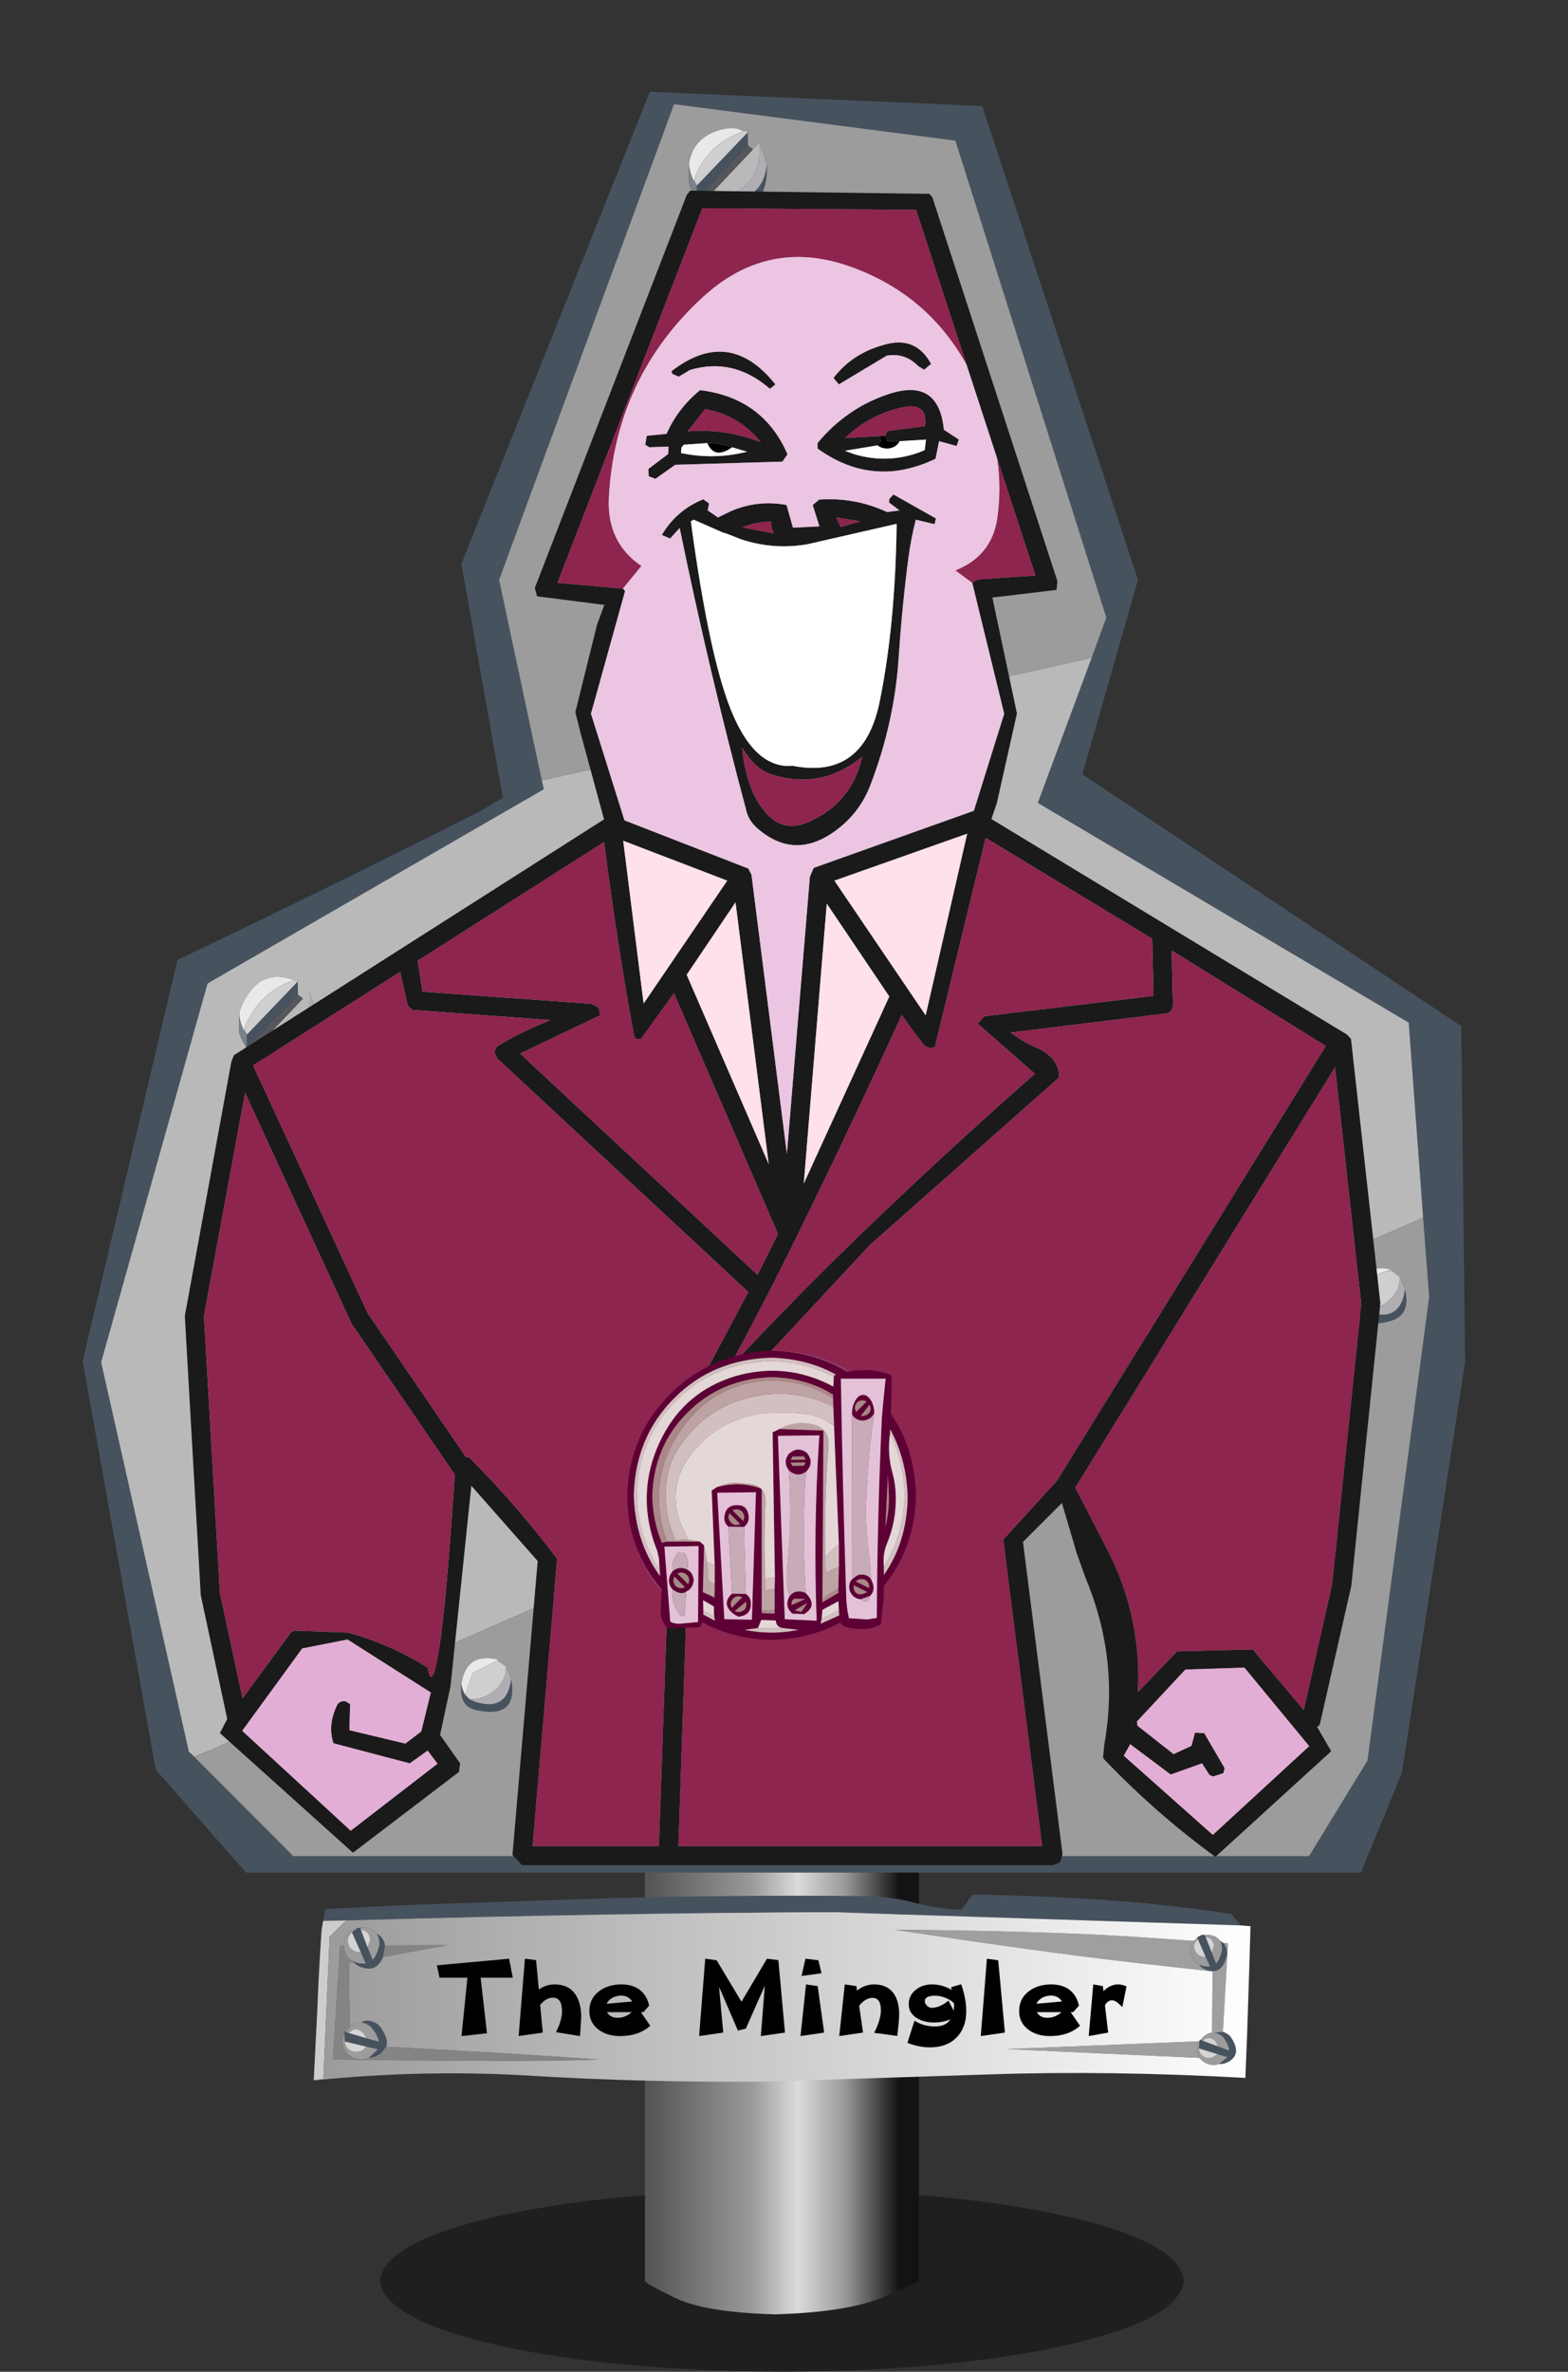 <?xml version="1.0" encoding="UTF-8" standalone="no"?>
<svg xmlns:xlink="http://www.w3.org/1999/xlink" height="468.95px" width="310.1px" xmlns="http://www.w3.org/2000/svg">
  <rect width="100%" height="100%" fill="#333333" stroke="none"/>
  <g transform="matrix(1.0, 0.0, 0.0, 1.0, 153.05, 468.95)">
    <use height="36.0" transform="matrix(1.0, 0.0, 0.0, 1.0, -77.9, -36.0)" width="159.0" xlink:href="#shape0"/>
    <use height="96.65" transform="matrix(1.0, 0.0, 0.0, 1.0, -25.5, -108.0)" width="54.2" xlink:href="#shape1"/>
    <use height="37.0" transform="matrix(1.0, 0.0, 0.0, 1.0, -91.0, -94.35)" width="185.25" xlink:href="#shape2"/>
    <use height="17.5" transform="matrix(1.0, 0.0, 0.0, 1.0, -66.6, -81.65)" width="136.4" xlink:href="#text0"/>
    <use height="352.1" transform="matrix(1.0, 0.0, 0.0, 1.0, -136.7, -450.8)" width="273.4" xlink:href="#shape3"/>
    <use height="262.35" transform="matrix(1.262, 0.0, 0.0, 1.262, -116.5, -431.25)" width="187.35" xlink:href="#shape4"/>
    <use height="57.25" transform="matrix(1.0, 0.0, 0.0, 1.0, -29.0, -201.95)" width="57.1" xlink:href="#shape5"/>
  </g>
  <defs>
    <g id="shape0" transform="matrix(1.0, 0.0, 0.0, 1.0, 0.0, 0.0)">
      <path d="M135.7 30.75 Q113.3 35.8 79.5 36.0 45.7 35.8 23.3 30.75 0.85 25.65 0.0 18.0 0.85 10.35 23.3 5.25 45.7 0.2 79.5 0.0 113.3 0.2 135.7 5.25 158.15 10.35 159.0 18.0 158.15 25.65 135.7 30.75" fill="#000000" fill-opacity="0.396" fill-rule="evenodd" stroke="none"/>
    </g>
    <g id="shape1" transform="matrix(1.0, 0.0, 0.0, 1.0, 0.0, 0.0)">
      <path d="M5.85 93.35 Q-0.15 90.4 0.0 90.0 L0.0 0.0 54.2 0.0 54.2 90.0 Q54.15 90.4 46.95 93.35 39.7 96.25 25.65 96.65 11.8 96.25 5.85 93.35" fill="url(#gradient0)" fill-rule="evenodd" stroke="none"/>
    </g>
    <linearGradient gradientTransform="matrix(0.03, 0.0, 0.0, 0.03, 25.7, 48.35)" gradientUnits="userSpaceOnUse" id="gradient0" spreadMethod="pad" x1="-819.2" x2="819.2">
      <stop offset="0.0" stop-color="#565656"/>
      <stop offset="0.404" stop-color="#9a9999"/>
      <stop offset="0.592" stop-color="#dbdbda"/>
      <stop offset="0.78" stop-color="#9b9a9a"/>
      <stop offset="1.0" stop-color="#151213"/>
    </linearGradient>
    <g id="shape2" transform="matrix(1.0, 0.0, 0.0, 1.0, -0.05, 0.0)">
      <path d="M185.25 8.2 L185.3 8.25 185.25 8.25 185.25 8.2 M1.9 5.2 L2.3 2.85 18.75 2.05 59.05 0.7 Q83.4 0.05 109.4 0.3 115.1 0.55 118.85 1.6 122.65 2.7 128.15 3.0 L129.3 1.5 Q130.05 0.2 130.5 0.0 160.7 0.5 181.5 3.85 L183.45 6.1 103.3 3.5 Q60.0 3.6 6.5 5.1 L1.9 5.2 M176.25 8.0 L176.45 8.4 177.65 11.45 178.5 13.65 Q179.3 12.8 179.7 10.9 179.7 9.8 179.25 9.1 L179.9 9.55 Q180.65 10.3 180.7 11.75 179.85 15.7 177.15 15.05 175.8 14.75 175.1 13.85 L176.15 14.2 177.35 14.25 176.45 12.35 174.9 8.8 174.8 8.5 174.95 8.35 Q175.75 7.8 176.25 8.0 M178.25 27.3 L179.85 27.15 Q180.5 27.3 181.25 27.95 183.6 31.2 181.35 32.8 180.2 33.6 179.1 33.5 L180.8 32.15 178.8 31.55 175.1 30.4 175.2 29.1 175.2 29.0 175.25 28.7 175.4 28.75 175.85 28.9 178.95 30.05 181.1 30.85 Q181.0 29.65 179.9 28.15 179.05 27.45 178.25 27.3 M9.35 6.95 L10.7 10.45 11.7 12.9 Q12.6 11.95 13.05 9.85 13.05 8.55 12.5 7.75 13.85 8.35 14.15 10.05 L13.75 12.35 Q12.6 15.1 10.15 14.55 8.75 14.25 8.0 13.4 L7.85 13.2 9.0 13.6 10.35 13.65 9.35 11.4 7.6 7.45 8.75 6.6 9.2 6.55 9.35 6.95 M9.4 25.3 Q11.0 24.35 12.9 25.8 15.0 28.35 14.35 30.1 L13.4 31.3 Q12.2 32.25 10.95 32.25 L12.75 30.6 10.4 30.05 6.2 29.05 6.15 27.55 6.15 27.1 6.35 27.15 6.9 27.35 10.45 28.4 12.95 29.1 Q12.75 27.8 11.35 26.15 10.35 25.35 9.4 25.3" fill="#47525f" fill-rule="evenodd" stroke="none"/>
      <path d="M0.05 36.7 L0.75 22.9 Q1.05 14.95 1.6 7.0 L1.9 5.2 6.5 5.1 3.2 8.3 1.95 36.45 0.05 36.7" fill="#cdcdcd" fill-rule="evenodd" stroke="none"/>
      <path d="M13.75 12.35 L14.15 10.05 26.45 10.0 13.75 12.35 M8.0 13.4 L7.0 13.55 7.2 26.2 6.35 27.15 6.15 27.1 6.15 27.55 Q5.15 29.5 6.75 31.55 8.95 33.2 10.95 32.25 12.2 32.25 13.4 31.3 L14.35 30.1 16.45 30.2 36.65 31.3 56.5 32.6 Q50.4 32.9 38.0 32.9 L15.1 32.75 3.85 32.6 5.25 10.05 6.0 10.05 Q6.15 12.3 7.85 13.2 L8.0 13.4" fill="#848484" fill-rule="evenodd" stroke="none"/>
      <path d="M175.1 13.85 Q175.8 14.75 177.15 15.05 179.85 15.7 180.7 11.75 180.65 10.3 179.9 9.55 L180.85 9.65 179.85 27.15 178.25 27.3 177.7 27.3 177.8 15.2 160.95 13.3 Q144.35 11.4 115.0 6.95 144.55 7.2 162.45 8.35 L174.1 9.15 Q173.65 9.7 173.4 10.6 173.45 12.95 175.1 13.85 M175.3 32.3 L137.05 30.55 175.2 29.0 175.2 29.1 Q174.3 30.55 175.3 32.3" fill="#a09fa0" fill-rule="evenodd" stroke="none"/>
      <path d="M176.45 8.4 L176.25 8.0 176.9 7.95 Q178.55 8.05 179.25 9.1 179.7 9.8 179.7 10.9 179.3 12.8 178.5 13.65 L177.65 11.45 178.05 10.25 Q178.0 8.55 176.45 8.4 M174.8 8.5 L174.9 8.8 Q174.35 9.2 174.15 10.05 174.2 11.9 175.85 12.3 L176.45 12.35 177.35 14.25 176.15 14.2 175.1 13.85 Q173.45 12.95 173.4 10.6 173.65 9.7 174.1 9.15 L174.8 8.5 M177.7 27.3 L178.25 27.3 Q179.05 27.45 179.9 28.15 181.0 29.65 181.1 30.85 L178.95 30.05 178.3 28.9 Q177.0 27.8 175.85 28.9 L175.4 28.75 175.8 28.3 Q176.7 27.35 177.7 27.3 M179.1 33.5 Q177.3 34.2 175.5 32.65 L175.3 32.3 Q174.3 30.55 175.2 29.1 L175.1 30.4 Q175.25 32.1 176.95 32.35 178.0 32.25 178.8 31.55 L180.8 32.15 179.1 33.5 M10.7 10.45 L11.2 9.05 Q11.15 7.15 9.35 6.95 L9.2 6.55 9.9 6.5 Q11.75 6.6 12.5 7.75 13.05 8.55 13.05 9.85 12.6 11.95 11.7 12.9 L10.7 10.45 M7.2 26.2 Q8.2 25.2 9.4 25.3 10.35 25.35 11.35 26.15 12.75 27.8 12.95 29.1 L10.45 28.4 Q9.75 26.65 8.05 26.6 L6.9 27.35 6.35 27.15 7.2 26.2 M6.0 10.05 L5.95 9.55 Q6.6 7.0 8.75 6.6 L7.6 7.45 Q7.0 7.9 6.75 8.85 6.8 10.95 8.7 11.35 L9.35 11.4 10.35 13.65 9.0 13.6 7.85 13.2 Q6.15 12.3 6.0 10.05 M6.15 27.55 L6.2 29.05 Q6.45 30.9 8.2 31.1 9.7 31.2 10.4 30.05 L12.75 30.6 10.95 32.25 Q8.95 33.2 6.75 31.55 5.15 29.5 6.15 27.55" fill="#9c9c9c" fill-rule="evenodd" stroke="none"/>
      <path d="M174.9 8.8 L176.45 12.35 175.85 12.3 Q174.2 11.9 174.15 10.05 174.35 9.2 174.9 8.8 M177.65 11.45 L176.45 8.4 Q178.0 8.55 178.05 10.25 L177.65 11.45 M175.85 28.9 Q177.0 27.8 178.3 28.9 L178.95 30.05 175.85 28.9 M175.1 30.4 L178.8 31.55 Q178.0 32.25 176.95 32.35 175.25 32.1 175.1 30.4 M9.35 6.95 Q11.15 7.15 11.2 9.05 L10.7 10.45 9.35 6.95 M9.35 11.4 L8.7 11.35 Q6.8 10.95 6.75 8.85 7.0 7.9 7.6 7.45 L9.35 11.4 M10.45 28.4 L6.9 27.35 8.05 26.6 Q9.75 26.65 10.45 28.4 M6.2 29.05 L10.4 30.05 Q9.7 31.2 8.2 31.1 6.45 30.9 6.2 29.05" fill="#d5d4d4" fill-rule="evenodd" stroke="none"/>
      <path d="M183.45 6.1 L185.3 6.25 185.25 8.2 185.25 8.25 185.1 13.45 184.65 27.3 184.3 36.25 Q157.35 34.75 133.85 35.55 L89.2 37.0 Q65.15 37.15 43.55 35.85 22.0 34.5 0.05 36.75 L0.05 36.7 1.95 36.45 3.2 8.3 6.5 5.1 Q60.0 3.6 103.3 3.5 L183.45 6.1 M176.25 8.0 Q175.75 7.8 174.95 8.35 L174.8 8.5 174.1 9.15 162.45 8.35 Q144.55 7.2 115.0 6.95 144.35 11.4 160.95 13.3 L177.8 15.2 177.7 27.3 Q176.7 27.35 175.8 28.3 L175.4 28.75 175.25 28.7 175.2 29.0 137.05 30.55 175.3 32.3 175.5 32.65 Q177.3 34.2 179.1 33.5 180.2 33.6 181.35 32.8 183.6 31.2 181.25 27.95 180.5 27.3 179.85 27.15 L180.85 9.65 179.9 9.55 179.25 9.1 Q178.55 8.05 176.9 7.95 L176.25 8.0 M12.5 7.75 Q11.75 6.6 9.9 6.5 L9.2 6.55 8.75 6.6 Q6.6 7.0 5.95 9.55 L6.0 10.05 5.25 10.05 3.85 32.6 15.1 32.75 38.0 32.9 Q50.4 32.9 56.5 32.6 L36.65 31.3 16.45 30.2 14.35 30.1 Q15.0 28.35 12.9 25.8 11.0 24.35 9.4 25.3 8.2 25.2 7.2 26.2 L7.0 13.55 8.0 13.4 Q8.75 14.25 10.15 14.55 12.6 15.1 13.75 12.35 L26.45 10.0 14.15 10.05 Q13.85 8.35 12.5 7.75" fill="url(#gradient1)" fill-rule="evenodd" stroke="none"/>
    </g>
    <linearGradient gradientTransform="matrix(0.113, 0.0, 0.0, 0.02, 92.65, 20.25)" gradientUnits="userSpaceOnUse" id="gradient1" spreadMethod="pad" x1="-819.2" x2="819.2">
      <stop offset="0.0" stop-color="#9a9a9a"/>
      <stop offset="1.0" stop-color="#ffffff"/>
    </linearGradient>
    <g id="text0" transform="matrix(1.0, 0.0, 0.0, 1.0, -3.95, -5.75)">
      <g transform="matrix(1.0, 0.0, 0.0, 1.0, 3.55, 0.0)">
        <use fill="#000000" height="17.5" transform="matrix(0.475, 0.0, 0.0, 0.475, 0.0, 21.0)" width="136.4" xlink:href="#font_______W7_T0"/>
        <use fill="#000000" height="17.5" transform="matrix(0.475, 0.0, 0.0, 0.475, 15.55, 21.0)" width="136.4" xlink:href="#font_______W7_h0"/>
        <use fill="#000000" height="17.5" transform="matrix(0.475, 0.0, 0.0, 0.475, 29.65, 21.0)" width="136.4" xlink:href="#font_______W7_e0"/>
        <use fill="#000000" height="17.5" transform="matrix(0.475, 0.0, 0.0, 0.475, 51.0, 21.0)" width="136.4" xlink:href="#font_______W7_M0"/>
        <use fill="#000000" height="17.5" transform="matrix(0.475, 0.0, 0.0, 0.475, 70.15, 21.0)" width="136.4" xlink:href="#font_______W7_i0"/>
        <use fill="#000000" height="17.5" transform="matrix(0.475, 0.0, 0.0, 0.475, 78.95, 21.0)" width="136.4" xlink:href="#font_______W7_n0"/>
        <use fill="#000000" height="17.5" transform="matrix(0.475, 0.0, 0.0, 0.475, 92.55, 21.0)" width="136.4" xlink:href="#font_______W7_g0"/>
        <use fill="#000000" height="17.5" transform="matrix(0.475, 0.0, 0.0, 0.475, 105.85, 21.0)" width="136.4" xlink:href="#font_______W7_l0"/>
        <use fill="#000000" height="17.5" transform="matrix(0.475, 0.0, 0.0, 0.475, 114.65, 21.0)" width="136.4" xlink:href="#font_______W7_e0"/>
        <use fill="#000000" height="17.5" transform="matrix(0.475, 0.0, 0.0, 0.475, 128.05, 21.0)" width="136.4" xlink:href="#font_______W7_r0"/>
      </g>
    </g>
    <g id="font_______W7_T0">
      <path d="M30.8 -32.15 L30.8 -32.15 0.75 -29.4 1.85 -24.25 13.45 -24.25 11.0 0.05 21.6 -1.1 18.95 -24.25 32.35 -24.25 30.8 -32.15" fill-rule="evenodd" stroke="none"/>
    </g>
    <g id="font_______W7_h0">
      <path d="M28.1 -7.6 L28.1 -7.6 Q28.1 -13.7 25.7 -17.25 22.9 -21.45 17.05 -21.45 13.35 -21.45 10.45 -19.3 L9.3 -31.55 4.65 -32.15 2.05 0.05 12.1 -1.4 11.0 -12.9 Q13.45 -15.95 16.35 -15.95 20.1 -15.95 20.1 -10.2 20.1 -6.55 17.6 -1.55 L27.6 0.05 28.1 -7.6" fill-rule="evenodd" stroke="none"/>
    </g>
    <g id="font_______W7_e0">
      <path d="M19.45 -9.9 L19.45 -9.9 Q16.75 -7.55 13.6 -7.55 10.45 -7.55 9.15 -9.9 L19.45 -9.9 M9.0 -13.4 L9.0 -13.4 Q9.7 -14.95 11.5 -15.95 13.2 -16.8 15.1 -16.8 18.05 -16.8 19.65 -14.35 L9.0 -13.4 M23.25 -9.9 L23.25 -9.9 24.3 -9.9 26.7 -12.6 Q25.85 -16.7 22.9 -19.1 19.9 -21.45 15.15 -21.45 9.65 -21.45 5.9 -18.65 1.8 -15.6 1.8 -10.4 1.8 -5.35 5.8 -2.5 9.3 0.05 14.6 0.05 22.45 0.05 27.15 -4.25 L23.25 -9.9" fill-rule="evenodd" stroke="none"/>
    </g>
    <g id="font_______W7_M0">
      <path d="M35.55 -31.55 L35.55 -31.55 30.8 -32.15 20.2 -14.25 9.85 -31.5 5.1 -32.15 2.55 0.05 12.6 -1.4 10.85 -20.45 18.7 -2.25 22.0 -3.05 29.9 -20.9 28.25 0.05 38.3 -1.4 35.55 -31.55" fill-rule="evenodd" stroke="none"/>
    </g>
    <g id="font_______W7_i0">
      <path d="M11.6 -20.75 L11.6 -20.75 6.75 -21.45 4.45 0.05 14.3 -1.4 11.6 -20.75 M11.9 -31.5 L11.9 -31.5 6.5 -32.15 4.9 -24.95 13.2 -26.1 11.9 -31.5" fill-rule="evenodd" stroke="none"/>
    </g>
    <g id="font_______W7_n0">
      <path d="M27.0 -9.05 L27.0 -9.05 Q27.0 -14.5 24.65 -17.8 21.9 -21.45 16.6 -21.45 12.6 -21.45 9.45 -18.85 L9.2 -20.75 4.35 -21.45 2.05 0.05 11.95 -1.4 10.35 -12.55 Q12.95 -15.85 15.9 -15.85 19.4 -15.85 19.4 -10.6 19.4 -6.9 16.6 -1.3 L26.2 0.0 Q27.0 -6.5 27.0 -9.05" fill-rule="evenodd" stroke="none"/>
    </g>
    <g id="font_______W7_g0">
      <path d="M21.25 -12.75 L21.25 -12.75 21.05 -10.5 18.9 -14.7 Q15.2 -11.7 11.9 -11.7 10.85 -11.7 10.0 -12.55 9.05 -13.45 9.05 -14.45 9.05 -16.75 13.35 -16.75 15.6 -16.75 18.05 -15.7 20.3 -14.7 21.2 -13.55 L21.25 -12.75 M26.3 -10.4 L26.3 -10.4 Q26.3 -15.45 24.2 -21.5 L20.0 -20.3 20.3 -19.15 Q16.35 -21.45 12.1 -21.45 8.15 -21.45 5.4 -19.3 2.35 -16.95 2.35 -13.2 2.35 -9.45 5.85 -7.35 8.8 -5.6 12.75 -5.6 16.55 -5.6 19.75 -6.9 17.8 -3.95 13.25 -3.95 8.55 -3.95 4.75 -6.35 L1.8 2.9 Q6.7 4.75 11.2 4.75 18.25 4.75 22.25 0.65 26.3 -3.4 26.3 -10.4" fill-rule="evenodd" stroke="none"/>
    </g>
    <g id="font_______W7_l0">
      <path d="M11.6 -31.5 L11.6 -31.5 6.9 -32.15 4.35 0.05 14.4 -1.4 11.6 -31.5" fill-rule="evenodd" stroke="none"/>
    </g>
    <g id="font_______W7_r0">
      <path d="M18.3 -20.6 L18.3 -20.6 Q16.55 -21.45 14.75 -21.45 11.5 -21.45 8.7 -18.65 L8.45 -20.75 4.45 -21.45 2.55 0.05 10.65 -1.4 9.3 -12.8 Q10.55 -14.85 12.3 -14.85 13.25 -14.85 14.55 -13.85 L16.55 -12.05 18.3 -20.6" fill-rule="evenodd" stroke="none"/>
    </g>
    <g id="shape3" transform="matrix(1.0, 0.0, 0.0, 1.0, 28.4, 73.05)">
      <path d="M223.25 164.75 Q223.35 165.95 224.0 166.9 L224.9 167.8 225.7 168.2 Q232.25 170.4 233.1 163.75 234.4 168.85 230.05 170.05 223.2 171.9 223.25 164.75 M225.25 163.05 L225.55 162.55 225.65 162.55 225.25 163.05 M-3.4 254.95 L-6.3 256.2 13.25 275.8 214.15 275.8 225.7 256.9 237.9 165.25 236.7 149.55 233.85 111.0 160.5 67.55 171.15 38.85 174.05 30.9 144.2 -63.4 88.55 -70.6 53.95 23.45 62.4 63.1 62.8 64.85 -3.7 103.25 -24.75 178.15 -7.4 255.15 -6.3 256.15 -3.4 254.95 M93.1 -54.55 L103.15 -65.05 103.15 -62.45 93.05 -51.85 93.05 -54.55 93.1 -54.55 M95.45 -52.45 Q97.2 -51.45 99.35 -51.4 106.3 -52.05 106.9 -58.7 107.35 -48.5 97.4 -49.8 L95.5 -50.0 95.45 -52.45 M83.75 -73.05 L149.5 -70.25 180.3 23.45 169.3 61.9 244.25 111.7 245.0 178.1 232.5 259.3 224.4 279.05 3.9 279.05 -13.95 258.7 -28.4 177.9 -9.65 98.6 Q20.2 84.35 49.85 69.4 L54.7 66.55 46.5 20.3 83.75 -73.05 M4.05 116.05 L4.05 113.35 4.1 113.35 14.15 102.85 14.15 105.45 4.05 116.05 M17.95 109.15 Q18.45 119.45 8.4 118.15 L6.5 117.85 6.45 115.4 Q8.2 116.4 10.35 116.5 17.3 115.85 17.95 109.15 M56.35 240.75 Q57.75 248.6 49.85 247.0 45.95 246.45 46.5 241.75 46.65 242.95 47.25 243.9 L48.15 244.8 49.0 245.2 Q55.55 247.45 56.35 240.75 M48.9 239.55 L48.55 240.05 48.85 239.55 48.9 239.55" fill="#47525f" fill-rule="evenodd" stroke="none"/>
      <path d="M236.7 149.55 L-3.4 254.95 -6.3 256.15 -7.4 255.15 -24.75 178.15 -3.7 103.25 62.8 64.85 62.4 63.1 171.15 38.85 160.5 67.55 233.85 111.0 236.7 149.55 M105.45 -63.0 L105.55 -62.2 Q105.4 -52.15 95.45 -52.45 L104.15 -61.65 105.45 -63.0 M2.55 109.25 L2.55 112.2 Q2.25 113.15 4.05 116.05 L6.5 117.85 8.4 118.15 Q18.45 119.45 17.95 109.15 L16.45 104.85 16.55 105.9 Q16.3 115.8 6.45 115.4 L15.15 106.25 14.15 105.45 14.15 102.85 13.4 102.6 Q6.65 100.05 3.2 107.35 2.8 108.2 2.55 109.25 M4.05 113.35 L4.05 113.25 4.1 113.35 4.05 113.35 M3.75 111.7 L3.75 111.6 3.8 111.45 3.75 111.7" fill="#bab9ba" fill-rule="evenodd" stroke="none"/>
      <path d="M225.55 162.55 L225.7 162.45 225.65 162.55 225.55 162.55 M227.15 161.25 Q228.55 160.2 230.5 159.95 L229.4 159.6 Q223.6 159.1 223.25 164.75 223.2 171.9 230.05 170.05 234.4 168.85 233.1 163.75 L232.1 161.35 230.5 160.05 Q228.75 160.15 227.15 161.25 M236.7 149.55 L237.9 165.25 225.7 256.9 214.15 275.8 13.25 275.8 -6.3 256.2 -3.4 254.95 236.7 149.55 M62.4 63.1 L53.95 23.45 88.55 -70.6 144.2 -63.4 174.05 30.9 171.15 38.85 62.4 63.1 M92.8 -56.45 L92.7 -56.2 92.7 -56.25 92.8 -56.45 M93.05 -54.6 L93.1 -54.55 93.05 -54.55 93.05 -54.6 M103.15 -65.05 L102.7 -65.35 102.3 -65.2 Q100.3 -66.55 96.55 -65.15 92.1 -63.35 91.5 -58.65 L91.5 -55.7 Q91.25 -54.75 93.05 -51.85 L95.5 -50.0 97.4 -49.8 Q107.35 -48.5 106.9 -58.7 L105.45 -63.0 104.15 -61.65 103.15 -62.45 103.15 -65.05 M55.35 238.35 L53.6 237.1 53.8 236.95 Q47.45 235.4 46.5 241.75 45.95 246.45 49.85 247.0 57.75 248.6 56.35 240.75 L55.35 238.35 M49.0 239.45 L48.9 239.55 48.85 239.55 49.0 239.45" fill="#9c9c9c" fill-rule="evenodd" stroke="none"/>
      <path d="M225.7 162.45 L225.55 162.55 225.25 163.05 224.0 166.9 Q223.35 165.95 223.25 164.75 223.6 159.1 229.4 159.6 L230.5 159.95 Q228.55 160.2 227.15 161.25 226.4 161.8 225.7 162.45 M102.3 -65.2 L101.7 -65.05 Q95.3 -62.55 92.8 -56.45 L92.7 -56.25 92.6 -55.2 Q91.65 -56.85 91.5 -58.65 92.1 -63.35 96.55 -65.15 100.3 -66.55 102.3 -65.2 M3.75 111.6 L3.6 112.7 Q2.65 111.05 2.55 109.25 2.8 108.2 3.2 107.35 6.65 100.05 13.4 102.6 7.4 104.6 4.5 110.1 L3.8 111.45 3.75 111.6 M46.5 241.75 Q47.45 235.4 53.8 236.95 L53.6 237.1 49.0 239.45 48.85 239.55 48.55 240.05 47.25 243.9 Q46.65 242.95 46.5 241.75" fill="#e9e9eb" fill-rule="evenodd" stroke="none"/>
      <path d="M225.7 162.45 Q226.4 161.8 227.15 161.25 228.75 160.15 230.5 160.05 L232.1 161.35 Q232.1 164.0 230.0 165.9 227.85 167.8 224.9 167.8 L224.0 166.9 225.25 163.05 225.65 162.55 225.7 162.45 M92.8 -56.45 Q95.3 -62.55 101.7 -65.05 L102.3 -65.2 102.7 -65.35 103.15 -65.05 93.1 -54.55 93.05 -54.6 92.65 -55.2 92.7 -56.2 92.8 -56.45 M4.05 113.25 L3.65 112.7 3.75 111.7 3.8 111.45 4.5 110.1 Q7.4 104.6 13.4 102.6 L14.15 102.85 4.1 113.35 4.05 113.25 M53.6 237.1 L55.35 238.35 Q55.35 241.0 53.25 242.9 51.1 244.8 48.15 244.8 L47.25 243.9 48.55 240.05 48.9 239.55 49.0 239.45 53.6 237.1" fill="#d0cfd0" fill-rule="evenodd" stroke="none"/>
      <path d="M233.1 163.75 Q232.25 170.4 225.7 168.2 L224.9 167.8 Q227.85 167.8 230.0 165.9 232.1 164.0 232.1 161.35 L233.1 163.75 M95.45 -52.45 Q105.4 -52.15 105.55 -62.2 L105.45 -63.0 106.9 -58.7 Q106.3 -52.05 99.35 -51.4 97.2 -51.45 95.45 -52.45 M6.45 115.4 Q16.3 115.8 16.55 105.9 L16.45 104.85 17.95 109.15 Q17.3 115.85 10.35 116.5 8.2 116.4 6.45 115.4 M55.35 238.35 L56.35 240.75 Q55.55 247.45 49.0 245.2 L48.15 244.8 Q51.1 244.8 53.25 242.9 55.35 241.0 55.35 238.35" fill="#b0aeb3" fill-rule="evenodd" stroke="none"/>
      <path d="M104.15 -61.65 L95.45 -52.45 95.5 -50.0 93.05 -51.85 103.15 -62.45 104.15 -61.65 M14.15 105.45 L15.15 106.25 6.45 115.4 6.5 117.85 4.05 116.05 14.15 105.45" fill="#57565b" fill-rule="evenodd" stroke="none"/>
      <path d="M92.7 -56.2 L92.65 -55.2 93.05 -54.6 93.05 -54.55 93.05 -51.85 Q91.25 -54.75 91.5 -55.7 L91.5 -58.65 Q91.65 -56.85 92.6 -55.2 L92.7 -56.25 92.7 -56.2 M4.05 116.05 Q2.25 113.15 2.55 112.2 L2.55 109.25 Q2.65 111.05 3.6 112.7 L3.75 111.6 3.75 111.7 3.65 112.7 4.05 113.25 4.05 113.35 4.05 116.05" fill="#79818b" fill-rule="evenodd" stroke="none"/>
    </g>
    <g id="shape4" transform="matrix(1.0, 0.0, 0.0, 1.0, 0.0, 0.0)">
      <path d="M182.75 132.9 L187.35 174.3 182.8 218.6 177.85 240.35 177.45 240.7 179.65 244.5 161.5 261.05 Q152.2 254.25 144.25 245.95 L144.05 245.75 143.9 245.45 144.1 243.4 Q146.5 230.05 141.1 217.2 L139.75 213.4 137.45 205.6 131.35 211.7 137.55 260.65 137.15 261.9 136.05 262.35 52.85 262.35 51.35 260.75 55.3 214.7 44.9 202.9 41.65 234.2 41.5 234.95 40.0 241.95 43.15 246.4 42.95 247.75 26.35 260.4 5.5 241.65 6.65 239.45 2.5 220.05 0.0 176.3 7.3 136.45 7.7 135.45 65.7 98.5 62.0 84.9 61.2 81.7 64.6 68.0 65.75 64.9 55.2 63.55 54.85 62.25 78.65 0.7 79.2 0.0 116.7 0.5 117.15 1.05 136.75 61.2 136.6 62.55 126.55 63.75 130.4 81.9 127.25 95.95 126.4 98.45 182.1 132.2 182.75 132.9 M180.25 137.35 L139.55 203.2 144.1 212.0 145.25 214.3 Q149.95 224.25 149.35 235.25 L155.5 228.85 167.35 228.55 175.35 238.05 179.8 218.3 184.35 174.5 180.25 137.35 M127.3 41.95 L122.5 27.25 114.6 3.0 81.1 2.75 58.4 61.45 68.65 62.35 69.0 62.7 63.65 81.95 68.9 98.65 88.3 106.2 88.8 107.15 94.35 150.9 97.95 107.5 98.55 106.1 123.65 97.15 128.4 81.95 123.4 61.45 Q124.0 60.95 124.5 60.9 L133.3 60.3 127.3 41.95 M91.7 31.05 Q85.95 26.05 79.15 28.1 L77.4 29.15 76.4 28.7 76.25 28.3 Q85.3 21.25 92.55 30.35 L91.7 31.05 M81.55 34.2 L78.8 37.7 Q84.7 37.25 90.25 39.4 87.35 35.75 82.85 34.5 L81.55 34.2 M81.9 39.55 L78.2 39.8 77.85 40.2 77.75 41.1 Q82.95 42.2 88.1 40.9 L85.75 40.2 Q83.85 39.6 81.9 39.55 M82.15 49.0 L81.95 50.1 83.55 51.2 85.6 50.2 Q89.85 48.4 94.3 49.25 L95.3 52.8 99.45 52.6 98.4 49.25 99.4 48.4 Q105.0 48.0 110.05 50.35 L112.0 50.1 110.35 48.85 110.4 48.3 111.05 47.6 117.7 51.35 117.5 52.25 114.55 51.55 Q113.8 54.5 113.4 57.5 112.4 65.15 111.9 72.75 111.25 83.35 107.35 93.35 105.7 97.55 101.95 100.3 95.45 105.05 89.55 99.75 88.4 98.65 88.05 97.35 82.15 75.3 77.55 52.85 L76.05 54.5 74.75 53.95 Q77.05 50.05 81.25 48.35 L82.15 49.0 M99.15 39.55 Q103.65 34.1 110.2 31.9 118.15 29.2 118.95 37.45 L121.3 39.0 120.95 40.0 118.2 39.25 117.65 42.0 Q107.9 46.7 99.15 40.4 L99.15 39.55 M93.65 42.45 L76.85 42.95 73.75 45.15 72.7 44.75 72.65 43.6 75.75 41.25 75.8 40.1 72.8 40.2 72.15 39.8 72.4 38.4 75.5 38.1 Q77.25 34.1 80.75 31.25 90.6 32.45 94.45 41.3 L93.65 42.45 M109.7 38.45 L110.15 37.65 116.0 36.9 Q116.45 33.55 113.3 33.8 107.65 34.75 103.45 38.75 L108.95 38.45 109.1 39.25 108.6 39.9 103.45 40.75 104.95 41.3 Q110.6 42.95 115.95 40.65 L116.15 39.0 112.0 39.25 110.15 39.3 109.7 38.45 M114.95 27.5 Q112.85 25.35 110.0 25.85 L102.5 30.35 101.65 29.35 Q104.55 25.55 109.4 24.2 114.5 22.6 116.95 27.15 L115.85 28.05 114.95 27.5 M102.8 52.7 L105.85 51.8 102.1 51.2 102.8 52.7 M91.85 51.85 Q89.6 51.85 87.35 52.75 L92.3 53.7 Q91.9 52.9 91.85 51.85 M84.3 53.5 L85.2 53.95 79.75 51.55 79.3 51.8 Q82.3 74.05 86.0 82.35 89.65 90.6 95.25 90.1 106.3 92.3 108.85 80.25 111.35 68.15 111.55 52.2 L97.55 55.4 Q92.3 56.3 87.25 54.65 L84.3 53.5 M90.55 96.85 Q93.4 100.75 97.65 98.95 104.5 96.0 106.15 88.7 99.7 93.95 91.9 91.45 89.45 90.7 87.35 87.3 87.9 93.35 90.55 96.85 M48.7 134.45 L48.95 134.05 Q52.95 131.65 57.3 129.95 L35.6 128.35 34.9 127.6 33.75 122.4 10.7 137.05 28.65 175.85 44.05 198.4 44.5 198.4 Q52.0 205.9 58.35 214.35 L54.5 259.35 74.3 259.35 76.55 194.6 88.3 172.55 48.95 135.95 48.5 134.9 48.7 134.45 M64.85 128.0 L65.1 129.2 52.55 135.2 89.75 169.85 92.95 163.45 76.65 125.75 71.5 132.9 70.7 132.9 70.4 132.45 Q67.65 117.4 65.7 102.05 L36.5 120.65 37.25 125.5 63.7 127.4 64.85 128.0 M71.9 127.35 L85.0 108.1 68.7 101.85 71.9 127.35 M9.45 141.35 L3.0 176.3 5.5 219.7 9.05 236.2 16.35 226.25 16.7 225.8 17.2 225.6 25.55 225.9 Q32.05 227.65 38.05 231.4 38.75 235.4 39.85 228.45 41.0 221.2 42.3 201.15 L26.15 177.55 9.45 141.35 M125.25 129.35 L151.8 126.15 151.6 117.2 125.5 101.4 117.55 134.15 Q116.45 134.6 115.65 133.65 L114.0 131.45 112.35 129.15 Q104.6 146.15 96.35 162.95 91.0 173.9 85.15 184.65 95.2 173.85 105.8 163.6 119.2 150.7 133.2 138.35 L124.25 130.5 125.25 129.35 M133.1 134.1 Q137.1 135.75 137.0 138.95 L107.35 165.2 79.55 195.05 77.35 259.35 134.35 259.35 128.25 211.35 136.65 202.15 178.8 134.0 154.65 119.05 154.85 127.45 Q154.9 128.8 153.5 128.95 L129.4 131.9 Q131.15 133.2 133.1 134.1 M100.6 111.7 L97.0 155.55 110.4 126.25 100.6 111.7 M116.1 129.2 L122.6 100.75 101.8 108.1 116.1 129.2 M86.3 111.5 L78.65 122.85 91.5 152.5 86.3 111.5 M147.15 245.2 L161.1 257.6 176.2 243.7 166.05 231.4 156.8 231.7 149.2 239.85 149.3 240.5 154.95 244.95 157.75 243.65 158.3 241.6 159.75 241.65 162.95 247.15 162.75 247.95 161.15 248.45 160.6 248.25 159.4 246.4 154.5 248.15 148.15 243.4 147.15 245.2 M9.0 241.3 L26.0 256.95 39.6 246.45 38.05 244.4 35.25 246.4 23.3 243.25 Q22.35 240.45 23.85 237.3 24.2 236.6 25.15 236.65 L25.9 237.1 25.8 241.2 34.55 243.3 37.05 241.4 38.55 235.3 25.5 227.0 18.4 228.4 9.0 241.3" fill="#1a1a1a" fill-rule="evenodd" stroke="none"/>
      <path d="M180.25 137.35 L184.35 174.5 179.8 218.3 175.35 238.05 167.35 228.55 155.5 228.85 149.35 235.25 Q149.95 224.25 145.25 214.3 L144.1 212.0 139.55 203.2 180.25 137.35 M122.5 27.25 Q116.25 16.05 104.0 11.8 91.25 7.4 81.1 16.75 67.45 29.35 66.45 48.1 66.1 55.1 71.55 58.8 L68.65 62.35 58.4 61.45 81.1 2.75 114.6 3.0 122.5 27.25 M123.4 61.45 L120.75 59.5 Q126.4 57.25 127.3 51.45 128.0 46.65 127.3 41.95 L133.3 60.3 124.5 60.9 Q124.0 60.95 123.4 61.45 M81.55 34.2 L82.85 34.5 Q87.35 35.75 90.25 39.4 84.7 37.25 78.8 37.7 L81.55 34.2 M108.95 38.45 L103.45 38.75 Q107.65 34.75 113.3 33.8 116.45 33.55 116.0 36.9 L110.15 37.65 109.7 38.45 108.95 38.45 M91.85 51.85 Q91.9 52.9 92.3 53.7 L87.35 52.75 Q89.6 51.85 91.85 51.85 M102.8 52.7 L102.1 51.2 105.85 51.8 102.8 52.7 M64.85 128.0 L63.7 127.4 37.25 125.5 36.5 120.65 65.7 102.05 Q67.65 117.4 70.4 132.45 L70.7 132.9 71.5 132.9 76.65 125.75 92.95 163.45 89.75 169.85 52.55 135.2 65.1 129.2 64.85 128.0 M48.7 134.45 L48.5 134.9 48.95 135.95 88.3 172.55 76.55 194.6 74.3 259.35 54.5 259.35 58.35 214.35 Q52.0 205.9 44.5 198.4 L44.05 198.4 28.65 175.85 10.7 137.05 33.75 122.4 34.9 127.6 35.6 128.35 57.3 129.95 Q52.95 131.65 48.95 134.05 L48.7 134.45 M90.55 96.85 Q87.9 93.35 87.35 87.3 89.45 90.7 91.9 91.45 99.7 93.95 106.15 88.7 104.5 96.0 97.65 98.95 93.4 100.75 90.55 96.85 M133.1 134.1 Q131.15 133.2 129.4 131.9 L153.5 128.95 Q154.9 128.8 154.85 127.45 L154.65 119.05 178.8 134.0 136.65 202.15 128.25 211.35 134.35 259.35 77.35 259.35 79.55 195.05 107.35 165.2 137.0 138.95 Q137.1 135.75 133.1 134.1 M125.25 129.35 L124.25 130.5 133.2 138.35 Q119.2 150.7 105.8 163.6 95.2 173.85 85.15 184.65 91.0 173.9 96.35 162.95 104.6 146.15 112.35 129.15 L114.0 131.45 115.65 133.65 Q116.45 134.6 117.55 134.15 L125.5 101.4 151.6 117.2 151.8 126.15 125.25 129.35 M9.45 141.35 L26.15 177.55 42.3 201.15 Q41.0 221.2 39.85 228.45 38.75 235.4 38.05 231.4 32.05 227.65 25.55 225.9 L17.2 225.6 16.7 225.8 16.35 226.25 9.05 236.2 5.5 219.7 3.0 176.3 9.45 141.35" fill="#8d254e" fill-rule="evenodd" stroke="none"/>
      <path d="M9.0 241.3 L18.4 228.4 25.5 227.0 38.55 235.3 37.05 241.4 34.55 243.3 25.8 241.2 25.9 237.1 25.15 236.65 Q24.2 236.6 23.85 237.3 22.35 240.45 23.3 243.25 L35.25 246.4 38.05 244.4 39.6 246.45 26.0 256.95 9.0 241.3 M147.15 245.2 L148.15 243.4 154.5 248.15 159.4 246.4 160.6 248.25 161.15 248.45 162.75 247.95 162.95 247.15 159.75 241.65 158.3 241.6 157.75 243.65 154.95 244.95 149.3 240.5 149.2 239.85 156.8 231.7 166.05 231.4 176.2 243.7 161.1 257.6 147.15 245.2" fill="#e3aed5" fill-rule="evenodd" stroke="none"/>
      <path d="M85.75 40.2 L88.1 40.9 Q82.95 42.2 77.75 41.1 L77.85 40.2 78.2 39.8 81.9 39.55 Q83.0 42.15 85.75 40.2 M112.0 39.25 L116.15 39.0 115.95 40.65 Q110.6 42.95 104.95 41.3 L103.45 40.75 108.6 39.9 Q109.1 40.35 110.05 40.4 111.5 40.3 112.0 39.25 M84.3 53.5 L87.25 54.65 Q92.3 56.3 97.55 55.4 L111.55 52.2 Q111.35 68.15 108.85 80.25 106.3 92.3 95.25 90.1 89.65 90.6 86.0 82.35 82.3 74.05 79.3 51.8 L79.75 51.55 85.2 53.95 84.3 53.5" fill="#ffffff" fill-rule="evenodd" stroke="none"/>
      <path d="M81.9 39.55 Q83.85 39.6 85.75 40.2 83.0 42.15 81.9 39.55 M108.95 38.45 L109.7 38.45 110.15 39.3 112.0 39.25 Q111.5 40.3 110.05 40.4 109.1 40.35 108.6 39.9 L109.1 39.25 108.95 38.45" fill="#000000" fill-rule="evenodd" stroke="none"/>
      <path d="M71.9 127.35 L68.7 101.85 85.0 108.1 71.9 127.35 M86.3 111.5 L91.5 152.5 78.65 122.85 86.3 111.5 M116.1 129.2 L101.8 108.1 122.6 100.75 116.1 129.2 M100.6 111.7 L110.4 126.25 97.0 155.55 100.6 111.7" fill="#ffe1e9" fill-rule="evenodd" stroke="none"/>
      <path d="M122.5 27.25 L127.3 41.95 Q128.0 46.65 127.3 51.45 126.4 57.25 120.75 59.5 L123.4 61.45 128.4 81.95 123.65 97.15 98.55 106.1 97.95 107.5 94.35 150.9 88.8 107.15 88.3 106.2 68.9 98.65 63.65 81.95 69.0 62.7 68.65 62.35 71.55 58.8 Q66.1 55.1 66.45 48.1 67.45 29.35 81.1 16.75 91.25 7.4 104.0 11.8 116.25 16.05 122.5 27.25 M91.7 31.05 L92.55 30.35 Q85.3 21.25 76.25 28.3 L76.4 28.7 77.4 29.15 79.15 28.1 Q85.95 26.05 91.7 31.05 M93.65 42.45 L94.45 41.3 Q90.6 32.45 80.75 31.25 77.25 34.1 75.5 38.1 L72.4 38.4 72.15 39.8 72.8 40.2 75.8 40.1 75.75 41.25 72.65 43.6 72.7 44.75 73.75 45.15 76.85 42.95 93.65 42.45 M99.15 39.55 L99.15 40.4 Q107.9 46.7 117.65 42.0 L118.2 39.25 120.95 40.0 121.3 39.0 118.95 37.45 Q118.15 29.2 110.2 31.9 103.65 34.1 99.15 39.55 M82.15 49.0 L81.25 48.35 Q77.05 50.05 74.75 53.95 L76.05 54.5 77.55 52.85 Q82.15 75.3 88.05 97.35 88.4 98.65 89.55 99.75 95.45 105.05 101.95 100.3 105.7 97.55 107.35 93.35 111.25 83.35 111.9 72.75 112.4 65.15 113.4 57.5 113.8 54.5 114.55 51.55 L117.5 52.25 117.7 51.35 111.05 47.6 110.4 48.3 110.35 48.85 112.0 50.1 110.05 50.35 Q105.0 48.0 99.4 48.4 L98.4 49.25 99.45 52.6 95.3 52.8 94.3 49.25 Q89.85 48.4 85.6 50.2 L83.55 51.2 81.95 50.1 82.15 49.0 M114.95 27.5 L115.85 28.05 116.95 27.15 Q114.5 22.6 109.4 24.2 104.55 25.55 101.65 29.35 L102.5 30.35 110.0 25.85 Q112.85 25.35 114.95 27.5" fill="#ebc5e2" fill-rule="evenodd" stroke="none"/>
    </g>
    <g id="shape5" transform="matrix(1.0, 0.0, 0.0, 1.0, -0.1, 0.0)">
      <path d="M44.15 4.15 Q48.25 3.4 52.05 4.8 L52.4 5.0 52.3 11.35 52.25 12.55 Q56.95 19.4 57.2 28.65 56.95 39.1 50.85 46.55 L50.85 48.45 50.25 54.2 Q46.95 55.8 43.1 54.6 L42.4 54.05 42.25 53.8 Q36.25 57.05 28.6 57.25 20.95 57.05 14.95 53.75 L14.75 54.3 14.4 54.75 8.05 54.95 Q6.45 53.25 6.75 50.75 L6.9 47.7 6.85 47.2 Q3.0 42.7 1.3 37.15 -0.8 29.9 0.85 22.5 2.4 15.75 6.8 10.6 15.0 0.95 27.95 0.05 L28.3 0.05 28.6 0.05 Q37.0 0.25 43.5 4.2 L44.15 4.15 M50.75 10.0 L51.2 5.6 42.35 5.6 Q42.7 27.1 43.4 48.6 43.45 50.9 43.95 52.95 L47.55 53.2 49.45 52.9 Q49.55 33.1 50.45 13.35 L50.75 10.0 M40.95 5.25 Q41.05 4.75 41.2 4.9 L41.4 4.8 Q35.75 1.65 28.6 1.45 17.05 1.75 9.4 9.45 1.7 17.1 1.4 28.65 1.65 37.85 6.6 44.65 L6.5 43.3 6.35 41.05 6.05 39.7 Q1.4 28.1 7.05 17.05 11.65 8.15 21.3 5.15 31.5 2.15 40.85 7.15 L40.95 5.25 M45.1 11.4 L45.35 12.2 47.45 10.1 46.65 9.85 Q45.25 10.0 45.1 11.4 M40.8 9.45 L40.8 8.75 Q35.55 5.45 28.65 5.3 18.7 5.6 12.0 12.3 5.3 19.0 5.05 28.9 5.2 33.9 6.95 38.05 L7.95 37.8 14.45 37.8 15.3 38.55 15.05 47.8 17.35 48.85 17.4 46.3 17.4 42.55 16.8 27.7 17.8 27.05 Q22.25 25.8 26.4 27.25 L26.7 27.55 26.7 51.5 26.7 51.95 29.25 52.05 29.25 51.35 29.25 47.1 29.3 44.85 28.85 16.2 30.2 15.55 38.9 15.85 38.7 49.4 38.7 49.8 41.85 47.95 41.85 47.1 41.95 42.75 41.95 38.3 41.0 14.95 40.85 11.15 40.8 9.45 M44.55 12.65 Q44.5 11.25 45.1 10.1 45.7 8.9 46.6 8.8 47.5 8.7 48.2 9.75 48.9 10.75 48.95 12.35 48.4 13.7 46.65 13.9 45.1 13.75 44.55 12.65 M48.3 45.2 L48.65 46.05 Q49.15 47.55 48.1 48.55 L46.3 49.2 Q44.8 49.15 44.1 47.55 43.75 46.05 44.6 45.2 L45.65 44.45 Q47.35 44.0 48.3 45.2 M46.3 12.95 L46.65 13.0 Q48.75 12.6 48.05 10.7 L46.3 12.95 M50.85 42.75 L50.85 44.4 Q55.35 38.0 55.55 29.2 55.4 21.65 52.1 15.6 L52.05 16.5 Q51.5 20.6 52.6 24.4 53.15 26.45 53.2 28.65 53.35 33.65 51.5 38.1 50.6 40.15 50.85 42.75 M51.15 34.95 Q51.9 31.85 51.85 28.65 L51.65 24.65 51.15 34.95 M44.9 46.45 L44.9 47.25 Q45.45 48.6 46.85 48.1 L47.6 47.8 44.9 46.45 M47.9 46.25 Q47.35 44.95 45.9 45.3 45.55 45.45 45.3 45.7 L47.95 47.0 47.9 46.25 M38.0 18.15 L38.1 16.8 29.9 16.9 31.25 53.15 37.5 53.45 37.55 53.2 Q36.9 35.65 38.0 18.15 M35.4 21.6 L35.0 20.95 32.75 21.0 32.45 21.65 35.4 21.6 M32.05 23.7 Q30.8 22.05 32.1 20.4 L32.25 20.3 Q33.9 18.95 35.6 20.25 L35.8 20.5 Q37.0 22.1 35.7 23.75 L35.55 23.9 Q33.9 25.2 32.2 23.85 L32.05 23.7 M35.4 48.0 Q37.9 50.5 35.05 52.15 L32.75 52.05 Q31.1 50.6 32.2 48.6 33.2 47.3 35.0 47.8 L35.4 48.0 M32.4 22.2 L32.8 22.85 35.05 22.8 35.35 22.15 32.4 22.2 M20.1 34.85 Q19.2 34.05 19.3 32.95 19.55 30.6 21.75 30.6 23.45 30.5 23.95 32.0 24.55 33.8 23.2 34.9 L20.1 34.85 M23.55 48.15 Q24.4 48.75 24.5 49.6 24.85 52.4 22.1 52.65 21.25 52.3 20.65 51.7 18.85 49.95 20.8 48.1 L23.55 48.15 M9.4 44.7 L9.2 45.45 Q9.35 46.9 10.75 47.05 L11.55 46.85 9.4 44.7 M9.05 47.25 L8.8 46.95 Q7.8 45.3 9.05 43.7 10.1 42.75 11.45 43.15 L12.0 43.35 Q13.1 43.95 13.25 45.45 13.05 47.15 11.75 47.7 10.7 48.45 9.05 47.25 M12.35 45.45 Q12.2 44.05 10.75 43.9 L10.0 44.1 12.15 46.25 12.35 45.45 M14.2 38.7 L7.45 38.8 8.6 53.65 Q9.45 54.1 10.5 54.05 L14.1 53.7 14.2 38.7 M21.65 31.4 L20.9 31.6 23.05 33.75 23.25 32.95 Q23.1 31.55 21.65 31.4 M22.45 34.35 L20.3 32.2 20.1 32.95 Q20.35 34.35 21.65 34.55 L22.45 34.35 M22.15 48.6 Q21.45 48.65 21.1 49.0 20.65 49.4 20.55 50.15 L20.75 50.9 22.85 48.8 22.15 48.6 M35.3 49.15 L33.1 49.1 32.65 49.55 32.6 50.35 35.3 49.15 M25.55 28.05 L17.9 28.15 19.3 53.15 24.75 53.25 25.55 28.05 M41.95 51.4 L41.85 49.6 38.7 51.3 38.55 53.05 38.35 54.05 42.0 52.4 41.95 51.4 M25.95 54.9 L23.3 55.25 Q28.6 56.35 33.95 55.25 L30.85 54.9 Q29.8 54.75 29.55 53.85 L29.45 53.4 26.6 53.3 25.95 54.9 M33.2 51.4 L34.55 51.7 35.7 49.95 33.2 51.4 M21.35 51.55 L22.1 51.75 Q23.9 51.55 23.6 49.7 L21.35 51.55 M15.15 51.45 L15.15 52.25 17.45 53.45 17.3 52.6 Q17.2 51.75 17.25 50.65 L15.1 49.4 15.15 51.45" fill="#5d0035" fill-rule="evenodd" stroke="none"/>
      <path d="M50.75 10.0 L50.45 13.35 Q49.55 33.1 49.45 52.9 L47.55 53.2 43.95 52.95 Q43.45 50.9 43.4 48.6 42.7 27.1 42.35 5.6 L51.2 5.6 50.75 10.0 M48.95 12.35 Q48.9 10.75 48.2 9.75 47.5 8.7 46.6 8.8 45.7 8.9 45.1 10.1 44.5 11.25 44.55 12.65 L44.6 45.2 Q43.75 46.05 44.1 47.55 44.8 49.15 46.3 49.2 46.8 49.75 47.7 49.65 L48.1 48.55 Q49.15 47.55 48.65 46.05 L48.3 45.2 48.05 41.5 Q47.2 35.85 47.35 30.15 47.65 21.15 48.95 12.35 M38.0 18.15 Q36.9 35.65 37.55 53.2 L37.5 53.45 31.25 53.15 29.9 16.9 38.1 16.8 38.0 18.15 M35.55 23.9 L35.7 23.75 Q37.0 22.1 35.8 20.5 L35.6 20.25 Q33.9 18.95 32.25 20.3 L32.1 20.4 Q30.8 22.05 32.05 23.7 32.7 32.75 31.85 41.85 31.65 43.75 31.7 45.7 31.7 47.3 32.2 48.6 31.1 50.6 32.75 52.05 L35.05 52.15 Q37.9 50.5 35.4 48.0 34.65 36.55 35.35 25.1 L35.55 23.9 M23.2 34.9 Q24.55 33.8 23.95 32.0 23.45 30.5 21.75 30.6 19.55 30.6 19.3 32.95 19.2 34.05 20.1 34.85 L20.8 48.1 Q18.85 49.95 20.65 51.7 21.25 52.3 22.1 52.65 24.85 52.4 24.5 49.6 24.4 48.75 23.55 48.15 L23.2 34.9 M9.05 43.7 Q7.8 45.3 8.8 46.95 L9.05 47.25 Q8.85 50.0 10.4 52.15 10.75 52.65 11.4 52.4 L11.75 47.7 Q13.05 47.15 13.25 45.45 13.1 43.95 12.0 43.35 12.3 41.75 11.6 40.3 L11.4 40.05 10.2 39.95 Q8.8 41.5 9.05 43.7 M14.2 38.7 L14.1 53.7 10.5 54.05 Q9.45 54.1 8.6 53.65 L7.45 38.8 14.2 38.7 M25.55 28.05 L24.75 53.25 19.3 53.15 17.9 28.15 25.55 28.05" fill="#e3c1d7" fill-rule="evenodd" stroke="none"/>
      <path d="M6.5 43.3 L6.6 44.65 Q1.65 37.85 1.4 28.65 1.7 17.1 9.4 9.45 17.05 1.75 28.6 1.45 35.75 1.65 41.4 4.8 L41.2 4.9 Q41.05 4.75 40.95 5.25 35.45 2.3 28.5 2.1 17.25 2.4 9.8 9.9 2.3 17.35 2.0 28.6 2.2 37.0 6.5 43.3 M40.85 11.15 L41.0 14.95 Q38.6 13.0 35.2 12.55 30.25 11.95 25.95 12.6 16.7 14.25 11.6 22.15 8.2 28.0 10.7 34.3 L12.05 37.4 9.6 37.55 Q7.6 32.95 7.75 27.7 7.85 22.9 10.4 19.05 15.75 11.05 25.25 9.1 33.55 7.45 40.85 11.15 M41.95 38.3 L41.95 42.75 39.4 43.95 Q39.25 42.35 39.25 40.75 L41.95 38.3 M29.3 44.85 L29.25 47.1 27.4 47.55 27.4 45.1 29.3 44.85 M17.4 42.55 L17.4 46.3 16.15 45.55 15.9 41.9 17.4 42.55 M52.05 16.5 L52.1 15.6 Q55.4 21.65 55.55 29.2 55.35 38.0 50.85 44.4 L50.85 42.75 Q54.75 36.6 54.95 28.6 54.75 21.85 52.05 16.5 M41.95 51.4 L42.0 52.4 38.35 54.05 38.55 53.05 41.95 51.4 M30.85 54.9 L33.95 55.25 Q28.6 56.35 23.3 55.25 L25.95 54.9 30.85 54.9 M17.3 52.6 L17.45 53.45 15.15 52.25 15.15 51.45 17.3 52.6" fill="#d2c0c0" fill-rule="evenodd" stroke="none"/>
      <path d="M44.15 4.15 L43.5 4.2 Q37.0 0.25 28.6 0.05 L29.2 0.0 Q37.65 0.2 44.15 4.15 M1.3 37.15 Q3.0 42.7 6.85 47.2 L6.9 47.7 Q2.95 43.0 1.3 37.15" fill="#8d3f6d" fill-rule="evenodd" stroke="none"/>
      <path d="M40.8 9.45 L40.85 11.15 Q33.55 7.45 25.25 9.1 15.75 11.05 10.4 19.05 7.85 22.9 7.75 27.7 7.6 32.95 9.6 37.55 L12.05 37.4 14.45 37.8 7.95 37.8 Q3.5 25.3 11.45 14.7 17.0 7.25 26.3 6.1 34.15 5.3 40.8 9.45 M41.95 42.75 L41.85 47.1 39.25 48.7 38.7 49.4 38.9 15.85 30.2 15.55 Q33.5 13.75 37.2 14.75 40.15 15.65 39.9 19.05 39.05 29.85 39.25 40.75 39.25 42.35 39.4 43.95 L41.95 42.75 M29.25 47.1 L29.25 51.35 26.7 51.5 26.7 27.55 26.4 27.25 Q22.25 25.8 17.8 27.05 19.55 26.25 21.6 26.15 L24.6 26.45 Q27.6 26.9 27.45 30.1 27.1 37.6 27.4 45.1 L27.4 47.55 29.25 47.1 M17.4 46.3 L17.35 48.85 15.05 47.8 15.3 38.55 15.9 41.9 16.15 45.55 17.4 46.3" fill="#bda3a3" fill-rule="evenodd" stroke="none"/>
      <path d="M7.95 37.8 L6.95 38.05 Q5.2 33.9 5.05 28.9 5.3 19.0 12.0 12.3 18.7 5.6 28.65 5.3 35.55 5.45 40.8 8.75 L40.8 9.45 Q34.15 5.3 26.3 6.1 17.0 7.25 11.45 14.7 3.5 25.3 7.95 37.8 M41.85 47.1 L41.85 47.95 38.7 49.8 38.7 49.4 39.25 48.7 41.85 47.1 M29.25 51.35 L29.25 52.05 26.7 51.95 26.7 51.5 29.25 51.35 M51.15 34.95 L51.65 24.65 51.85 28.65 Q51.9 31.85 51.15 34.95" fill="#aa8888" fill-rule="evenodd" stroke="none"/>
      <path d="M45.1 11.4 Q45.25 10.0 46.65 9.85 L47.45 10.1 45.35 12.2 45.1 11.4 M46.3 12.95 L48.05 10.7 Q48.75 12.6 46.65 13.0 L46.3 12.95 M44.9 46.45 L47.6 47.8 46.85 48.1 Q45.45 48.6 44.9 47.25 L44.9 46.45 M47.9 46.25 L47.95 47.0 45.3 45.7 Q45.55 45.45 45.9 45.3 47.35 44.95 47.9 46.25 M35.4 21.6 L32.45 21.65 32.75 21.0 35.0 20.95 35.4 21.6 M32.4 22.2 L35.35 22.15 35.05 22.8 32.8 22.85 32.4 22.2 M9.4 44.7 L11.55 46.85 10.75 47.05 Q9.35 46.9 9.2 45.45 L9.4 44.7 M12.35 45.45 L12.15 46.25 10.0 44.1 10.75 43.9 Q12.2 44.05 12.35 45.45 M22.45 34.35 L21.65 34.55 Q20.35 34.35 20.1 32.95 L20.3 32.2 22.45 34.35 M21.65 31.4 Q23.1 31.55 23.25 32.95 L23.05 33.75 20.9 31.6 21.65 31.4 M22.15 48.6 L22.85 48.8 20.75 50.9 20.55 50.15 Q20.65 49.4 21.1 49.0 21.45 48.65 22.15 48.6 M35.3 49.15 L32.6 50.35 32.65 49.55 33.1 49.1 35.3 49.15 M33.2 51.4 L35.7 49.95 34.55 51.7 33.2 51.4 M21.35 51.55 L23.6 49.7 Q23.9 51.55 22.1 51.75 L21.35 51.55" fill="#a68884" fill-rule="evenodd" stroke="none"/>
      <path d="M48.95 12.35 Q47.65 21.15 47.35 30.15 47.2 35.85 48.05 41.5 L48.3 45.2 Q47.35 44.0 45.65 44.45 L44.6 45.2 44.55 12.65 Q45.1 13.75 46.65 13.9 48.4 13.7 48.95 12.35 M48.1 48.55 L47.7 49.65 Q46.8 49.75 46.3 49.2 L48.1 48.55 M35.55 23.9 L35.35 25.1 Q34.65 36.55 35.4 48.0 L35.0 47.8 Q33.2 47.3 32.2 48.6 31.7 47.3 31.7 45.7 31.65 43.75 31.85 41.85 32.7 32.75 32.05 23.7 L32.2 23.85 Q33.9 25.2 35.55 23.9 M20.1 34.85 L23.2 34.9 23.55 48.15 20.8 48.1 20.1 34.85 M9.05 43.7 Q8.8 41.5 10.2 39.95 L11.4 40.05 11.6 40.3 Q12.3 41.75 12.0 43.35 L11.45 43.15 Q10.1 42.75 9.05 43.7 M11.75 47.7 L11.4 52.4 Q10.75 52.65 10.4 52.15 8.85 50.0 9.05 47.25 10.7 48.45 11.75 47.7" fill="#c7abb9" fill-rule="evenodd" stroke="none"/>
      <path d="M40.95 5.25 L40.85 7.15 Q31.5 2.15 21.3 5.15 11.65 8.15 7.05 17.05 1.4 28.1 6.05 39.7 L6.35 41.05 6.5 43.3 Q2.2 37.0 2.0 28.6 2.3 17.35 9.8 9.9 17.25 2.4 28.5 2.1 35.45 2.3 40.95 5.25 M41.0 14.95 L41.95 38.3 39.25 40.75 Q39.05 29.85 39.9 19.05 40.15 15.65 37.2 14.75 33.5 13.75 30.2 15.55 L28.85 16.2 29.3 44.85 27.4 45.1 Q27.1 37.6 27.45 30.1 27.6 26.9 24.6 26.45 L21.6 26.15 Q19.55 26.25 17.8 27.05 L16.8 27.7 17.4 42.55 15.9 41.9 15.3 38.55 14.45 37.8 12.05 37.4 10.7 34.3 Q8.2 28.0 11.6 22.15 16.7 14.25 25.95 12.6 30.25 11.95 35.2 12.55 38.6 13.0 41.0 14.95 M50.85 42.75 Q50.6 40.15 51.5 38.1 53.35 33.65 53.2 28.65 53.15 26.45 52.6 24.4 51.5 20.6 52.05 16.5 54.75 21.85 54.95 28.6 54.75 36.6 50.85 42.75 M38.55 53.05 L38.7 51.3 41.85 49.6 41.95 51.4 38.55 53.05 M25.95 54.9 L26.6 53.3 29.45 53.4 29.55 53.85 Q29.8 54.75 30.85 54.9 L25.95 54.9 M15.15 51.45 L15.1 49.4 17.25 50.65 Q17.2 51.75 17.3 52.6 L15.15 51.45" fill="#e3d7d7" fill-rule="evenodd" stroke="none"/>
    </g>
  </defs>
</svg>
